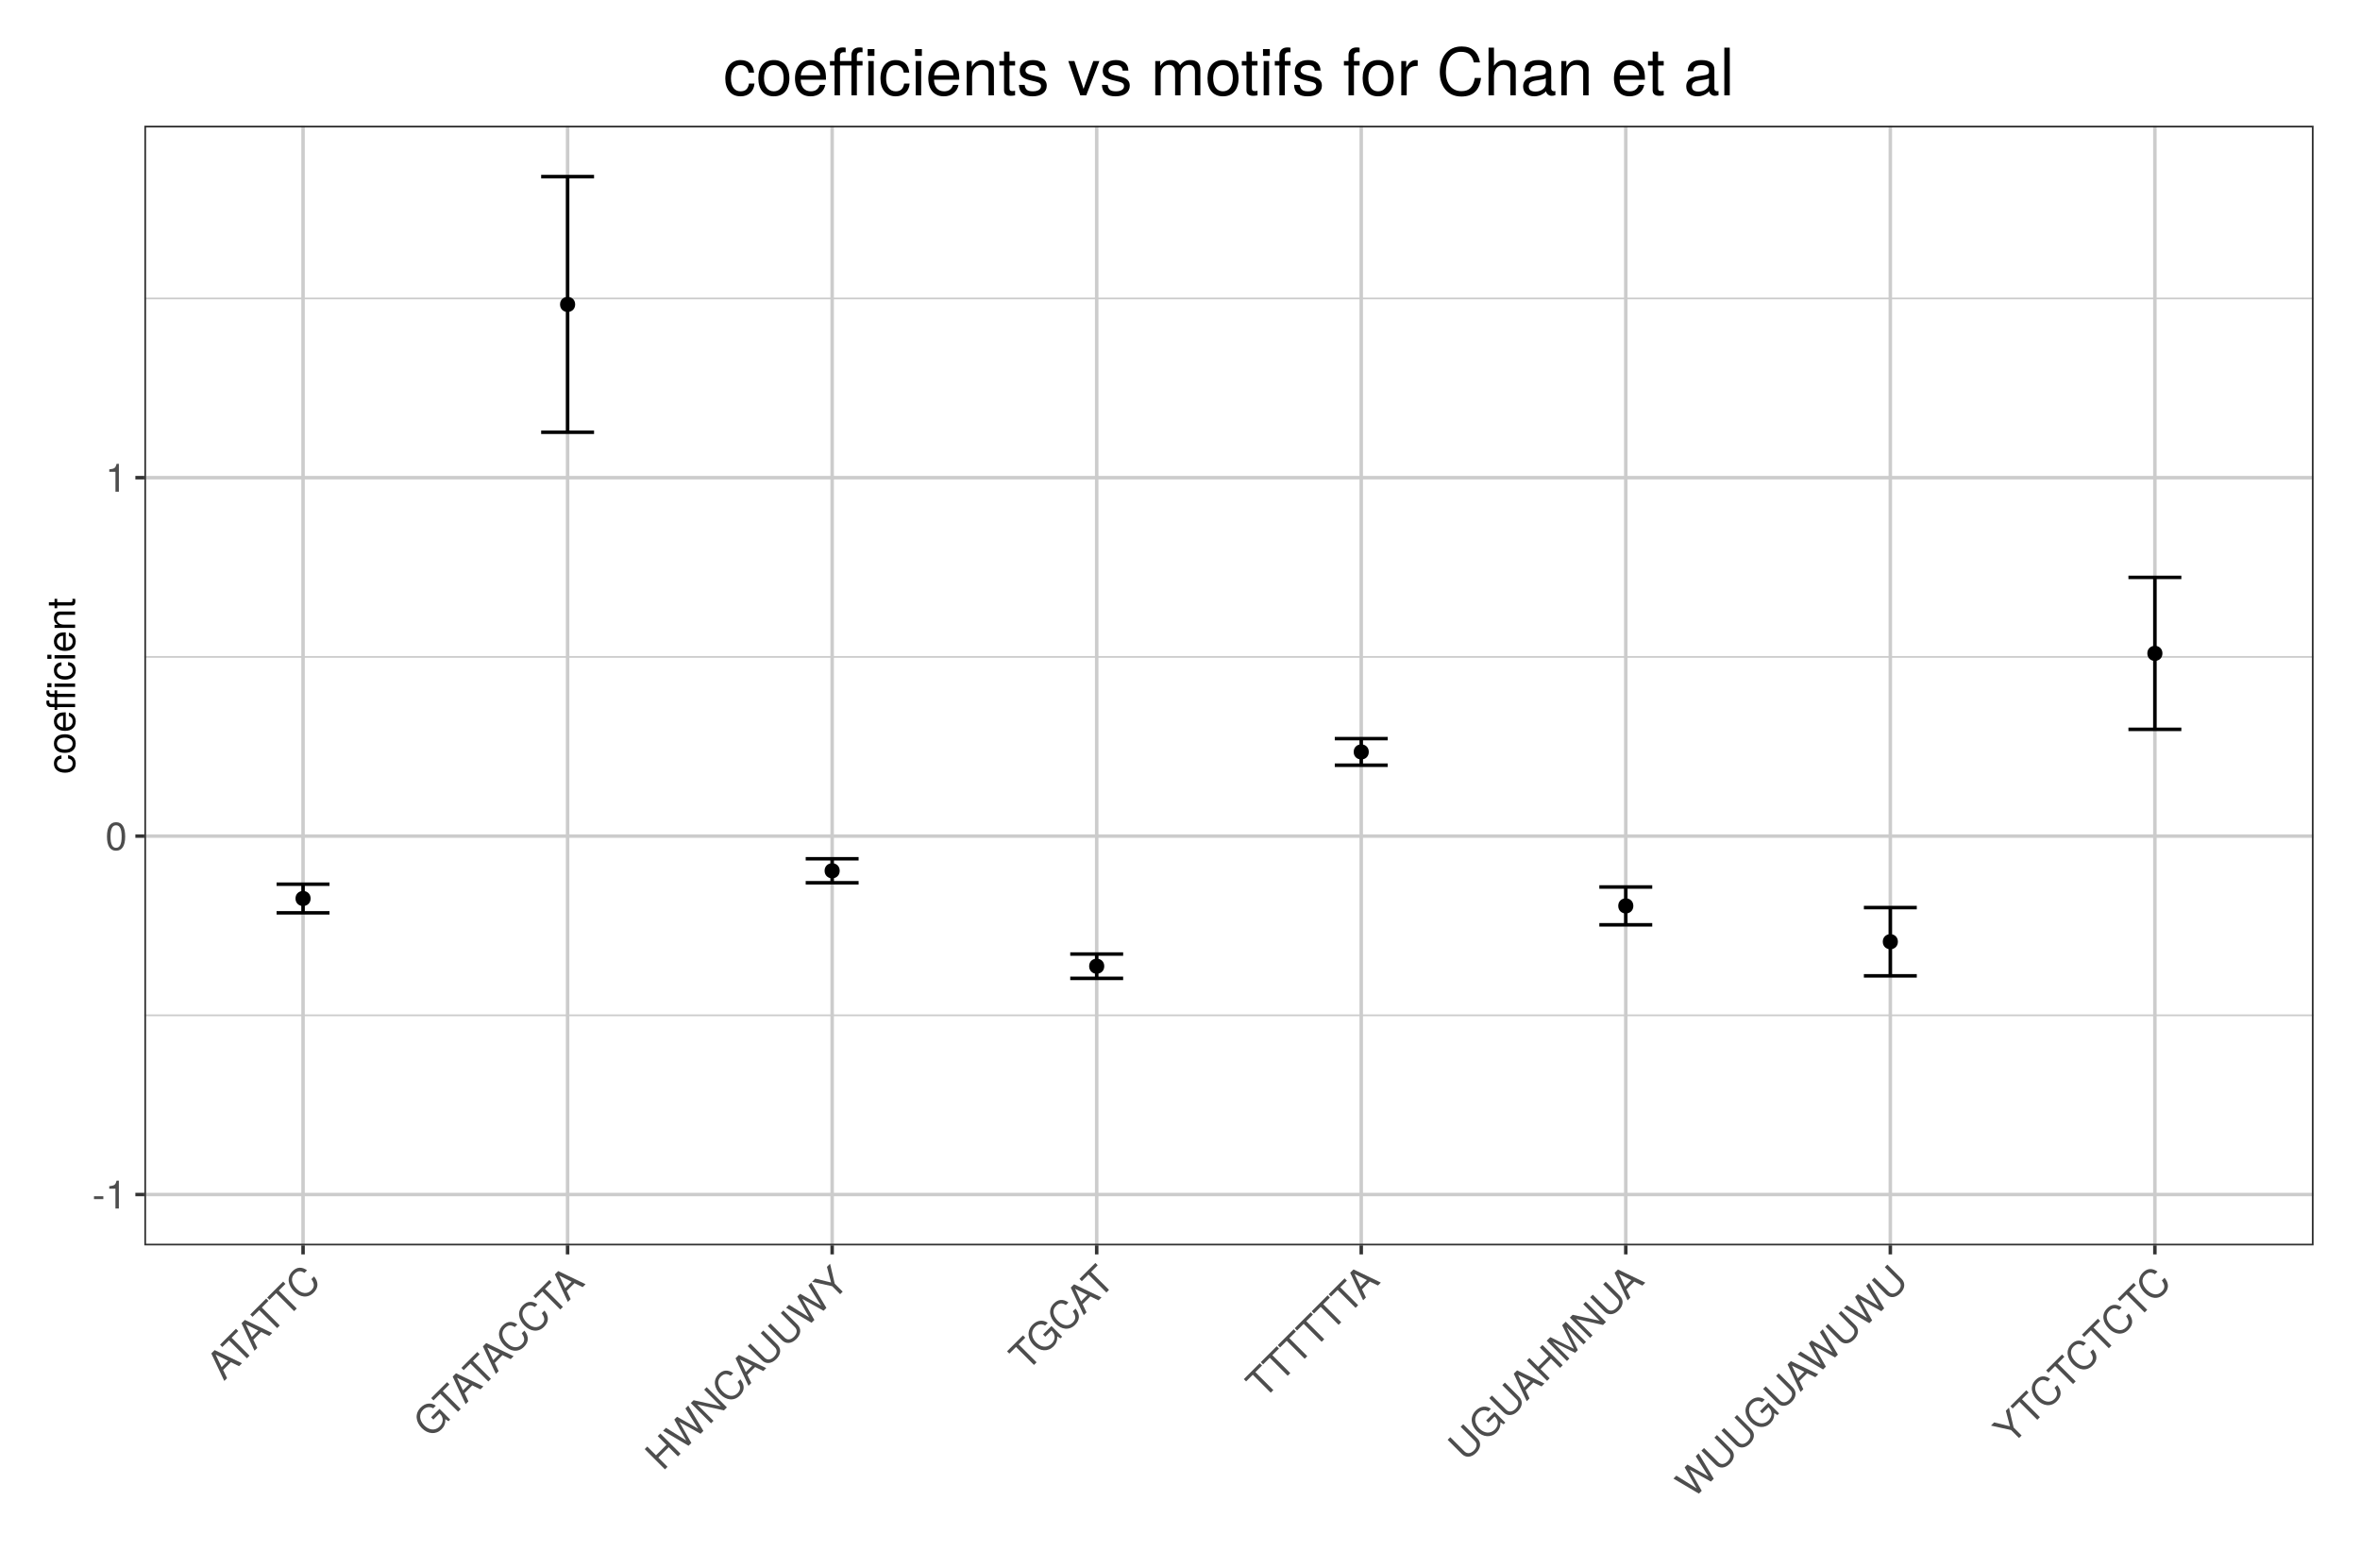 <?xml version="1.0" encoding="UTF-8"?>
<svg xmlns="http://www.w3.org/2000/svg" xmlns:xlink="http://www.w3.org/1999/xlink" width="721pt" height="479pt" viewBox="0 0 721 479" version="1.1">
<defs>
<g>
<symbol overflow="visible" id="glyph0-0">
<path style="stroke:none;" d=""/>
</symbol>
<symbol overflow="visible" id="glyph0-1">
<path style="stroke:none;" d="M 3.406 -2.875 L 3.406 -3.75 L 0.547 -3.75 L 0.547 -2.875 Z M 3.406 -2.875 "/>
</symbol>
<symbol overflow="visible" id="glyph0-2">
<path style="stroke:none;" d="M 4.156 0 L 4.156 -8.516 L 3.469 -8.516 C 3.094 -7.203 2.859 -7.016 1.219 -6.812 L 1.219 -6.062 L 3.109 -6.062 L 3.109 0 Z M 4.156 0 "/>
</symbol>
<symbol overflow="visible" id="glyph0-3">
<path style="stroke:none;" d="M 6.078 -4.094 C 6.078 -7.047 5.141 -8.516 3.297 -8.516 C 1.469 -8.516 0.516 -7.016 0.516 -4.156 C 0.516 -1.297 1.469 0.188 3.297 0.188 C 5.094 0.188 6.078 -1.297 6.078 -4.094 Z M 5 -4.188 C 5 -1.781 4.453 -0.703 3.281 -0.703 C 2.156 -0.703 1.594 -1.828 1.594 -4.156 C 1.594 -6.484 2.156 -7.578 3.297 -7.578 C 4.438 -7.578 5 -6.469 5 -4.188 Z M 5 -4.188 "/>
</symbol>
<symbol overflow="visible" id="glyph1-0">
<path style="stroke:none;" d=""/>
</symbol>
<symbol overflow="visible" id="glyph1-1">
<path style="stroke:none;" d="M 5.547 -5.547 L -2.812 -9.562 L -3.828 -8.547 L 0.141 -0.141 L 0.984 -0.984 L -0.219 -3.5 L 2.156 -5.875 L 4.656 -4.656 Z M 1.281 -6.312 L -0.688 -4.344 L -2.5 -8.188 Z M 1.281 -6.312 "/>
</symbol>
<symbol overflow="visible" id="glyph1-2">
<path style="stroke:none;" d="M -0.453 -10.516 L -1.156 -11.219 L -6.016 -6.359 L -5.312 -5.656 L -3.281 -7.688 L 2.203 -2.203 L 3 -3 L -2.484 -8.484 Z M -0.453 -10.516 "/>
</symbol>
<symbol overflow="visible" id="glyph1-3">
<path style="stroke:none;" d="M 3.5 -8 L 2.672 -7.172 C 3.656 -5.812 3.703 -4.797 2.656 -3.75 C 1.438 -2.531 -0.297 -2.672 -1.844 -4.219 C -3.438 -5.812 -3.703 -7.578 -2.5 -8.781 C -1.531 -9.75 -0.594 -9.844 0.547 -9.078 L 1.344 -9.875 C -0.25 -11 -1.766 -10.922 -3.109 -9.578 C -4.984 -7.703 -4.422 -5.234 -2.609 -3.422 C -0.812 -1.625 1.531 -1.219 3.359 -3.047 C 4.859 -4.547 4.922 -6.203 3.5 -8 Z M 3.5 -8 "/>
</symbol>
<symbol overflow="visible" id="glyph1-4">
<path style="stroke:none;" d="M 6.016 -6.016 L 2.75 -9.281 L 0.172 -6.703 L 0.859 -6.016 L 2.75 -7.906 L 2.938 -7.719 C 4.031 -6.625 3.953 -5.047 2.828 -3.922 C 1.438 -2.531 -0.406 -2.719 -1.922 -4.234 C -3.422 -5.734 -3.609 -7.672 -2.297 -8.984 C -1.359 -9.922 -0.156 -10.062 0.812 -9.438 L 1.625 -10.25 C 0.156 -11.281 -1.578 -11.109 -3 -9.688 C -4.891 -7.797 -4.516 -5.266 -2.656 -3.406 C -0.75 -1.5 1.688 -1.375 3.359 -3.047 C 4.203 -3.891 4.578 -4.859 4.516 -6.141 L 5.516 -5.516 Z M 6.016 -6.016 "/>
</symbol>
<symbol overflow="visible" id="glyph1-5">
<path style="stroke:none;" d="M 5.469 -5.469 L -0.719 -11.656 L -1.516 -10.859 L 1.156 -8.188 L -2.031 -5 L -4.703 -7.672 L -5.484 -6.891 L 0.703 -0.703 L 1.484 -1.484 L -1.328 -4.297 L 1.859 -7.484 L 4.672 -4.672 Z M 5.469 -5.469 "/>
</symbol>
<symbol overflow="visible" id="glyph1-6">
<path style="stroke:none;" d="M 1.688 -14.062 L 0.812 -13.188 L 4.703 -7.016 L -1.734 -10.641 L -2.578 -9.797 L 1.078 -3.391 L -5.109 -7.266 L -6 -6.375 L 1.781 -1.781 L 2.641 -2.641 L -1.062 -9.094 L 5.453 -5.453 L 6.312 -6.312 Z M 1.688 -14.062 "/>
</symbol>
<symbol overflow="visible" id="glyph1-7">
<path style="stroke:none;" d="M 5.484 -5.484 L -0.703 -11.672 L -1.453 -10.922 L 3.609 -5.859 L -4.688 -7.688 L -5.547 -6.828 L 0.641 -0.641 L 1.391 -1.391 L -3.625 -6.406 L 4.578 -4.578 Z M 5.484 -5.484 "/>
</symbol>
<symbol overflow="visible" id="glyph1-8">
<path style="stroke:none;" d="M 3.594 -7.344 L -0.719 -11.656 L -1.5 -10.875 L 2.812 -6.562 C 3.641 -5.734 3.531 -4.625 2.547 -3.641 C 1.625 -2.719 0.531 -2.5 -0.359 -3.391 L -4.672 -7.703 L -5.469 -6.906 L -1.156 -2.594 C 0.094 -1.344 1.781 -1.469 3.25 -2.938 C 4.703 -4.391 4.828 -6.109 3.594 -7.344 Z M 3.594 -7.344 "/>
</symbol>
<symbol overflow="visible" id="glyph1-9">
<path style="stroke:none;" d="M -0.578 -11.797 L -1.531 -10.844 L -0.266 -6.078 L -5.109 -7.266 L -6.078 -6.297 L 0.062 -4.938 L 2.5 -2.5 L 3.281 -3.281 L 0.844 -5.719 Z M -0.578 -11.797 "/>
</symbol>
<symbol overflow="visible" id="glyph1-10">
<path style="stroke:none;" d="M 6.453 -6.453 L 0.266 -12.641 L -0.828 -11.547 L 2.766 -4.359 L -4.453 -7.922 L -5.547 -6.828 L 0.641 -0.641 L 1.375 -1.375 L -3.812 -6.562 L 3.141 -3.141 L 3.969 -3.969 L 0.531 -10.906 L 5.719 -5.719 Z M 6.453 -6.453 "/>
</symbol>
<symbol overflow="visible" id="glyph2-0">
<path style="stroke:none;" d=""/>
</symbol>
<symbol overflow="visible" id="glyph2-1">
<path style="stroke:none;" d="M -2.156 -5.719 L -2.156 -4.719 C -1.156 -4.547 -0.75 -4.031 -0.75 -3.188 C -0.75 -2.078 -1.594 -1.422 -3.078 -1.422 C -4.656 -1.422 -5.547 -2.062 -5.547 -3.156 C -5.547 -4 -5.047 -4.531 -4.172 -4.641 L -4.172 -5.656 C -5.719 -5.531 -6.469 -4.578 -6.469 -3.172 C -6.469 -1.469 -5.172 -0.375 -3.078 -0.375 C -1.062 -0.375 0.188 -1.453 0.188 -3.156 C 0.188 -4.656 -0.719 -5.609 -2.156 -5.719 Z M -2.156 -5.719 "/>
</symbol>
<symbol overflow="visible" id="glyph2-2">
<path style="stroke:none;" d="M -3.094 -6.125 C -5.266 -6.125 -6.469 -5.078 -6.469 -3.266 C -6.469 -1.5 -5.25 -0.438 -3.141 -0.438 C -1.031 -0.438 0.188 -1.484 0.188 -3.281 C 0.188 -5.047 -1.031 -6.125 -3.094 -6.125 Z M -3.109 -5.078 C -1.625 -5.078 -0.75 -4.375 -0.75 -3.281 C -0.75 -2.156 -1.625 -1.469 -3.141 -1.469 C -4.656 -1.469 -5.547 -2.156 -5.547 -3.281 C -5.547 -4.406 -4.672 -5.078 -3.109 -5.078 Z M -3.109 -5.078 "/>
</symbol>
<symbol overflow="visible" id="glyph2-3">
<path style="stroke:none;" d="M -2.859 -6.156 C -3.766 -6.156 -4.344 -6.078 -4.812 -5.906 C -5.844 -5.5 -6.469 -4.531 -6.469 -3.359 C -6.469 -1.609 -5.172 -0.484 -3.109 -0.484 C -1.047 -0.484 0.188 -1.578 0.188 -3.344 C 0.188 -4.781 -0.641 -5.766 -1.906 -6.031 L -1.906 -5.016 C -1.078 -4.734 -0.75 -4.172 -0.75 -3.375 C -0.75 -2.328 -1.422 -1.547 -2.859 -1.531 Z M -3.75 -5.094 C -3.75 -5.094 -3.703 -5.094 -3.672 -5.078 L -3.672 -1.547 C -4.781 -1.625 -5.547 -2.344 -5.547 -3.344 C -5.547 -4.328 -4.734 -5.094 -3.75 -5.094 Z M -3.75 -5.094 "/>
</symbol>
<symbol overflow="visible" id="glyph2-4">
<path style="stroke:none;" d="M -5.469 -6.188 L -6.281 -6.188 L -6.281 -5.141 L -7.266 -5.141 C -7.688 -5.141 -7.906 -5.391 -7.906 -5.844 C -7.906 -5.922 -7.906 -5.969 -7.891 -6.188 L -8.719 -6.188 C -8.766 -5.969 -8.781 -5.828 -8.781 -5.625 C -8.781 -4.703 -8.25 -4.156 -7.359 -4.156 L -6.281 -4.156 L -6.281 -2.047 L -7.266 -2.047 C -7.688 -2.047 -7.906 -2.297 -7.906 -2.75 C -7.906 -2.828 -7.906 -2.875 -7.891 -3.094 L -8.719 -3.094 C -8.766 -2.875 -8.781 -2.734 -8.781 -2.531 C -8.781 -1.609 -8.25 -1.062 -7.359 -1.062 L -6.281 -1.062 L -6.281 -0.219 L -5.469 -0.219 L -5.469 -1.062 L 0 -1.062 L 0 -2.047 L -5.469 -2.047 L -5.469 -4.156 L 0 -4.156 L 0 -5.141 L -5.469 -5.141 Z M 0 -8.25 L -6.281 -8.25 L -6.281 -7.25 L 0 -7.25 Z M -7.234 -8.375 L -8.484 -8.375 L -8.484 -7.125 L -7.234 -7.125 Z M -7.234 -8.375 "/>
</symbol>
<symbol overflow="visible" id="glyph2-5">
<path style="stroke:none;" d="M 0 -1.844 L -6.281 -1.844 L -6.281 -0.844 L 0 -0.844 Z M -7.234 -1.969 L -8.484 -1.969 L -8.484 -0.719 L -7.234 -0.719 Z M -7.234 -1.969 "/>
</symbol>
<symbol overflow="visible" id="glyph2-6">
<path style="stroke:none;" d="M 0 -5.844 L -4.75 -5.844 C -5.797 -5.844 -6.469 -5.062 -6.469 -3.859 C -6.469 -2.922 -6.109 -2.312 -5.234 -1.766 L -6.281 -1.766 L -6.281 -0.844 L 0 -0.844 L 0 -1.844 L -3.469 -1.844 C -4.75 -1.844 -5.594 -2.531 -5.594 -3.547 C -5.594 -4.344 -5.109 -4.844 -4.359 -4.844 L 0 -4.844 Z M 0 -5.844 "/>
</symbol>
<symbol overflow="visible" id="glyph2-7">
<path style="stroke:none;" d="M 0 -3.047 L -0.844 -3.047 C -0.797 -2.922 -0.797 -2.766 -0.797 -2.562 C -0.797 -2.141 -0.906 -2.016 -1.359 -2.016 L -5.469 -2.016 L -5.469 -3.047 L -6.281 -3.047 L -6.281 -2.016 L -8.016 -2.016 L -8.016 -1.016 L -6.281 -1.016 L -6.281 -0.172 L -5.469 -0.172 L -5.469 -1.016 L -0.906 -1.016 C -0.281 -1.016 0.078 -1.453 0.078 -2.234 C 0.078 -2.469 0.062 -2.719 0 -3.047 Z M 0 -3.047 "/>
</symbol>
<symbol overflow="visible" id="glyph3-0">
<path style="stroke:none;" d=""/>
</symbol>
<symbol overflow="visible" id="glyph3-1">
<path style="stroke:none;" d="M 9.547 -3.594 L 7.859 -3.594 C 7.578 -1.922 6.719 -1.234 5.297 -1.234 C 3.453 -1.234 2.359 -2.656 2.359 -5.141 C 2.359 -7.766 3.438 -9.234 5.266 -9.234 C 6.656 -9.234 7.547 -8.422 7.734 -6.953 L 9.422 -6.953 C 9.219 -9.516 7.625 -10.781 5.281 -10.781 C 2.453 -10.781 0.625 -8.625 0.625 -5.141 C 0.625 -1.766 2.422 0.297 5.266 0.297 C 7.766 0.297 9.344 -1.203 9.547 -3.594 Z M 9.547 -3.594 "/>
</symbol>
<symbol overflow="visible" id="glyph3-2">
<path style="stroke:none;" d="M 10.203 -5.156 C 10.203 -8.781 8.453 -10.781 5.438 -10.781 C 2.5 -10.781 0.719 -8.766 0.719 -5.234 C 0.719 -1.719 2.484 0.297 5.453 0.297 C 8.406 0.297 10.203 -1.719 10.203 -5.156 Z M 8.453 -5.188 C 8.453 -2.719 7.297 -1.234 5.453 -1.234 C 3.594 -1.234 2.453 -2.703 2.453 -5.234 C 2.453 -7.766 3.594 -9.234 5.453 -9.234 C 7.344 -9.234 8.453 -7.781 8.453 -5.188 Z M 8.453 -5.188 "/>
</symbol>
<symbol overflow="visible" id="glyph3-3">
<path style="stroke:none;" d="M 10.266 -4.766 C 10.266 -6.281 10.141 -7.234 9.844 -8.016 C 9.156 -9.734 7.562 -10.781 5.594 -10.781 C 2.688 -10.781 0.797 -8.625 0.797 -5.188 C 0.797 -1.734 2.625 0.297 5.562 0.297 C 7.953 0.297 9.625 -1.062 10.047 -3.188 L 8.359 -3.188 C 7.906 -1.797 6.953 -1.234 5.625 -1.234 C 3.875 -1.234 2.578 -2.359 2.547 -4.766 Z M 8.484 -6.234 C 8.484 -6.234 8.484 -6.156 8.453 -6.125 L 2.578 -6.125 C 2.719 -7.984 3.906 -9.234 5.578 -9.234 C 7.219 -9.234 8.484 -7.875 8.484 -6.234 Z M 8.484 -6.234 "/>
</symbol>
<symbol overflow="visible" id="glyph3-4">
<path style="stroke:none;" d="M 10.312 -9.125 L 10.312 -10.484 L 8.578 -10.484 L 8.578 -12.125 C 8.578 -12.812 8.984 -13.188 9.734 -13.188 C 9.875 -13.188 9.938 -13.188 10.312 -13.156 L 10.312 -14.547 C 9.938 -14.625 9.719 -14.641 9.375 -14.641 C 7.844 -14.641 6.922 -13.766 6.922 -12.266 L 6.922 -10.484 L 3.422 -10.484 L 3.422 -12.125 C 3.422 -12.812 3.812 -13.188 4.578 -13.188 C 4.719 -13.188 4.781 -13.188 5.156 -13.156 L 5.156 -14.547 C 4.781 -14.625 4.562 -14.641 4.219 -14.641 C 2.688 -14.641 1.766 -13.766 1.766 -12.266 L 1.766 -10.484 L 0.359 -10.484 L 0.359 -9.125 L 1.766 -9.125 L 1.766 0 L 3.422 0 L 3.422 -9.125 L 6.922 -9.125 L 6.922 0 L 8.578 0 L 8.578 -9.125 Z M 13.734 0 L 13.734 -10.484 L 12.078 -10.484 L 12.078 0 Z M 13.953 -12.062 L 13.953 -14.141 L 11.875 -14.141 L 11.875 -12.062 Z M 13.953 -12.062 "/>
</symbol>
<symbol overflow="visible" id="glyph3-5">
<path style="stroke:none;" d="M 3.062 0 L 3.062 -10.484 L 1.406 -10.484 L 1.406 0 Z M 3.281 -12.062 L 3.281 -14.141 L 1.203 -14.141 L 1.203 -12.062 Z M 3.281 -12.062 "/>
</symbol>
<symbol overflow="visible" id="glyph3-6">
<path style="stroke:none;" d="M 9.734 0 L 9.734 -7.922 C 9.734 -9.656 8.438 -10.781 6.422 -10.781 C 4.859 -10.781 3.859 -10.188 2.938 -8.719 L 2.938 -10.484 L 1.406 -10.484 L 1.406 0 L 3.062 0 L 3.062 -5.781 C 3.062 -7.922 4.219 -9.312 5.922 -9.312 C 7.234 -9.312 8.078 -8.516 8.078 -7.266 L 8.078 0 Z M 9.734 0 "/>
</symbol>
<symbol overflow="visible" id="glyph3-7">
<path style="stroke:none;" d="M 5.078 0 L 5.078 -1.406 C 4.859 -1.344 4.594 -1.312 4.281 -1.312 C 3.562 -1.312 3.359 -1.516 3.359 -2.266 L 3.359 -9.125 L 5.078 -9.125 L 5.078 -10.484 L 3.359 -10.484 L 3.359 -13.359 L 1.703 -13.359 L 1.703 -10.484 L 0.281 -10.484 L 0.281 -9.125 L 1.703 -9.125 L 1.703 -1.516 C 1.703 -0.453 2.422 0.141 3.719 0.141 C 4.125 0.141 4.516 0.094 5.078 0 Z M 5.078 0 "/>
</symbol>
<symbol overflow="visible" id="glyph3-8">
<path style="stroke:none;" d="M 9.188 -2.938 C 9.188 -4.5 8.297 -5.281 6.219 -5.781 L 4.625 -6.156 C 3.266 -6.484 2.688 -6.922 2.688 -7.656 C 2.688 -8.625 3.547 -9.234 4.906 -9.234 C 6.234 -9.234 6.953 -8.656 7 -7.562 L 8.766 -7.562 C 8.734 -9.625 7.375 -10.781 4.953 -10.781 C 2.516 -10.781 0.938 -9.516 0.938 -7.578 C 0.938 -5.938 1.781 -5.156 4.266 -4.562 L 5.812 -4.188 C 6.984 -3.906 7.438 -3.562 7.438 -2.797 C 7.438 -1.812 6.453 -1.234 5 -1.234 C 3.5 -1.234 2.656 -1.594 2.438 -3.203 L 0.688 -3.203 C 0.766 -0.781 2.125 0.297 4.859 0.297 C 7.5 0.297 9.188 -0.922 9.188 -2.938 Z M 9.188 -2.938 "/>
</symbol>
<symbol overflow="visible" id="glyph3-9">
<path style="stroke:none;" d=""/>
</symbol>
<symbol overflow="visible" id="glyph3-10">
<path style="stroke:none;" d="M 9.719 -10.484 L 7.844 -10.484 L 4.875 -1.984 L 2.078 -10.484 L 0.203 -10.484 L 3.875 0 L 5.703 0 Z M 9.719 -10.484 "/>
</symbol>
<symbol overflow="visible" id="glyph3-11">
<path style="stroke:none;" d="M 15.203 0 L 15.203 -7.859 C 15.203 -9.734 14.156 -10.781 12.203 -10.781 C 10.797 -10.781 9.953 -10.359 8.984 -9.188 C 8.359 -10.297 7.516 -10.781 6.156 -10.781 C 4.766 -10.781 3.844 -10.266 2.938 -9 L 2.938 -10.484 L 1.422 -10.484 L 1.422 0 L 3.078 0 L 3.078 -6.578 C 3.078 -8.094 4.188 -9.312 5.547 -9.312 C 6.781 -9.312 7.484 -8.562 7.484 -7.219 L 7.484 0 L 9.141 0 L 9.141 -6.578 C 9.141 -8.094 10.266 -9.312 11.625 -9.312 C 12.844 -9.312 13.547 -8.547 13.547 -7.219 L 13.547 0 Z M 15.203 0 "/>
</symbol>
<symbol overflow="visible" id="glyph3-12">
<path style="stroke:none;" d="M 5.156 -9.125 L 5.156 -10.484 L 3.422 -10.484 L 3.422 -12.125 C 3.422 -12.812 3.812 -13.188 4.578 -13.188 C 4.719 -13.188 4.781 -13.188 5.156 -13.156 L 5.156 -14.547 C 4.781 -14.625 4.562 -14.641 4.219 -14.641 C 2.688 -14.641 1.766 -13.766 1.766 -12.266 L 1.766 -10.484 L 0.359 -10.484 L 0.359 -9.125 L 1.766 -9.125 L 1.766 0 L 3.422 0 L 3.422 -9.125 Z M 5.156 -9.125 "/>
</symbol>
<symbol overflow="visible" id="glyph3-13">
<path style="stroke:none;" d="M 6.422 -9.016 L 6.422 -10.719 C 6.141 -10.766 6 -10.781 5.781 -10.781 C 4.703 -10.781 3.875 -10.141 2.922 -8.578 L 2.922 -10.484 L 1.406 -10.484 L 1.406 0 L 3.062 0 L 3.062 -5.438 C 3.062 -7.797 3.844 -8.984 6.422 -9.016 Z M 6.422 -9.016 "/>
</symbol>
<symbol overflow="visible" id="glyph3-14">
<path style="stroke:none;" d="M 13.547 -5.312 L 11.625 -5.312 C 11.188 -2.562 10.016 -1.281 7.562 -1.281 C 4.656 -1.281 2.812 -3.5 2.812 -7.141 C 2.812 -10.875 4.578 -13.297 7.406 -13.297 C 9.688 -13.297 10.875 -12.281 11.344 -10.062 L 13.234 -10.062 C 12.656 -13.266 10.812 -14.938 7.625 -14.938 C 3.203 -14.938 0.953 -11.375 0.953 -7.125 C 0.953 -2.859 3.266 0.359 7.547 0.359 C 11.094 0.359 13.094 -1.516 13.547 -5.312 Z M 13.547 -5.312 "/>
</symbol>
<symbol overflow="visible" id="glyph3-15">
<path style="stroke:none;" d="M 9.719 0 L 9.719 -7.922 C 9.719 -9.688 8.453 -10.781 6.422 -10.781 C 4.938 -10.781 4.047 -10.312 3.062 -9.047 L 3.062 -14.578 L 1.406 -14.578 L 1.406 0 L 3.062 0 L 3.062 -5.781 C 3.062 -7.922 4.188 -9.312 5.906 -9.312 C 7.078 -9.312 8.062 -8.641 8.062 -7.266 L 8.062 0 Z M 9.719 0 "/>
</symbol>
<symbol overflow="visible" id="glyph3-16">
<path style="stroke:none;" d="M 10.703 -0.047 L 10.703 -1.297 C 10.516 -1.266 10.438 -1.266 10.344 -1.266 C 9.766 -1.266 9.438 -1.562 9.438 -2.078 L 9.438 -7.922 C 9.438 -9.781 8.078 -10.781 5.5 -10.781 C 2.953 -10.781 1.406 -9.797 1.297 -7.375 L 2.984 -7.375 C 3.125 -8.656 3.875 -9.234 5.438 -9.234 C 6.938 -9.234 7.781 -8.688 7.781 -7.688 L 7.781 -7.234 C 7.781 -6.547 7.359 -6.234 6.047 -6.078 C 3.688 -5.781 3.312 -5.703 2.688 -5.438 C 1.453 -4.938 0.844 -4 0.844 -2.719 C 0.844 -0.812 2.156 0.297 4.281 0.297 C 5.625 0.297 6.922 -0.266 7.844 -1.234 C 8.016 -0.438 8.734 0.141 9.562 0.141 C 9.906 0.141 10.156 0.094 10.703 -0.047 Z M 7.781 -3.625 C 7.781 -2.125 6.266 -1.156 4.641 -1.156 C 3.344 -1.156 2.578 -1.625 2.578 -2.766 C 2.578 -3.859 3.312 -4.344 5.094 -4.594 C 6.859 -4.844 7.219 -4.922 7.781 -5.188 Z M 7.781 -3.625 "/>
</symbol>
<symbol overflow="visible" id="glyph3-17">
<path style="stroke:none;" d="M 3.016 0 L 3.016 -14.578 L 1.359 -14.578 L 1.359 0 Z M 3.016 0 "/>
</symbol>
</g>
<clipPath id="clip1">
  <path d="M 44.094 38.402 L 706.824 38.402 L 706.824 380.48 L 44.094 380.48 Z M 44.094 38.402 "/>
</clipPath>
<clipPath id="clip2">
  <path d="M 44.094 309 L 706.824 309 L 706.824 311 L 44.094 311 Z M 44.094 309 "/>
</clipPath>
<clipPath id="clip3">
  <path d="M 44.094 200 L 706.824 200 L 706.824 201 L 44.094 201 Z M 44.094 200 "/>
</clipPath>
<clipPath id="clip4">
  <path d="M 44.094 90 L 706.824 90 L 706.824 92 L 44.094 92 Z M 44.094 90 "/>
</clipPath>
<clipPath id="clip5">
  <path d="M 44.094 364 L 706.824 364 L 706.824 366 L 44.094 366 Z M 44.094 364 "/>
</clipPath>
<clipPath id="clip6">
  <path d="M 44.094 254 L 706.824 254 L 706.824 256 L 44.094 256 Z M 44.094 254 "/>
</clipPath>
<clipPath id="clip7">
  <path d="M 44.094 145 L 706.824 145 L 706.824 147 L 44.094 147 Z M 44.094 145 "/>
</clipPath>
<clipPath id="clip8">
  <path d="M 92 38.402 L 94 38.402 L 94 380.48 L 92 380.48 Z M 92 38.402 "/>
</clipPath>
<clipPath id="clip9">
  <path d="M 172 38.402 L 174 38.402 L 174 380.48 L 172 380.48 Z M 172 38.402 "/>
</clipPath>
<clipPath id="clip10">
  <path d="M 253 38.402 L 255 38.402 L 255 380.48 L 253 380.48 Z M 253 38.402 "/>
</clipPath>
<clipPath id="clip11">
  <path d="M 334 38.402 L 336 38.402 L 336 380.48 L 334 380.48 Z M 334 38.402 "/>
</clipPath>
<clipPath id="clip12">
  <path d="M 415 38.402 L 417 38.402 L 417 380.48 L 415 380.48 Z M 415 38.402 "/>
</clipPath>
<clipPath id="clip13">
  <path d="M 496 38.402 L 498 38.402 L 498 380.48 L 496 380.48 Z M 496 38.402 "/>
</clipPath>
<clipPath id="clip14">
  <path d="M 576 38.402 L 579 38.402 L 579 380.48 L 576 380.48 Z M 576 38.402 "/>
</clipPath>
<clipPath id="clip15">
  <path d="M 657 38.402 L 659 38.402 L 659 380.48 L 657 380.48 Z M 657 38.402 "/>
</clipPath>
<clipPath id="clip16">
  <path d="M 44.094 38.402 L 706.824 38.402 L 706.824 380.48 L 44.094 380.48 Z M 44.094 38.402 "/>
</clipPath>
</defs>
<g id="surface17013">
<rect x="0" y="0" width="721" height="479" style="fill:rgb(100%,100%,100%);fill-opacity:1;stroke:none;"/>
<rect x="0" y="0" width="721" height="479" style="fill:rgb(100%,100%,100%);fill-opacity:1;stroke:none;"/>
<path style="fill:none;stroke-width:1.067;stroke-linecap:round;stroke-linejoin:round;stroke:rgb(100%,100%,100%);stroke-opacity:1;stroke-miterlimit:10;" d="M 0 479 L 721 479 L 721 0 L 0 0 Z M 0 479 "/>
<g clip-path="url(#clip1)" clip-rule="nonzero">
<path style=" stroke:none;fill-rule:nonzero;fill:rgb(100%,100%,100%);fill-opacity:1;" d="M 44.094 380.484 L 706.824 380.484 L 706.824 38.406 L 44.094 38.406 Z M 44.094 380.484 "/>
</g>
<g clip-path="url(#clip2)" clip-rule="nonzero">
<path style="fill:none;stroke-width:0.533;stroke-linecap:butt;stroke-linejoin:round;stroke:rgb(80%,80%,80%);stroke-opacity:1;stroke-miterlimit:10;" d="M 44.094 310.184 L 706.828 310.184 "/>
</g>
<g clip-path="url(#clip3)" clip-rule="nonzero">
<path style="fill:none;stroke-width:0.533;stroke-linecap:butt;stroke-linejoin:round;stroke:rgb(80%,80%,80%);stroke-opacity:1;stroke-miterlimit:10;" d="M 44.094 200.684 L 706.828 200.684 "/>
</g>
<g clip-path="url(#clip4)" clip-rule="nonzero">
<path style="fill:none;stroke-width:0.533;stroke-linecap:butt;stroke-linejoin:round;stroke:rgb(80%,80%,80%);stroke-opacity:1;stroke-miterlimit:10;" d="M 44.094 91.184 L 706.828 91.184 "/>
</g>
<g clip-path="url(#clip5)" clip-rule="nonzero">
<path style="fill:none;stroke-width:1.067;stroke-linecap:butt;stroke-linejoin:round;stroke:rgb(80%,80%,80%);stroke-opacity:1;stroke-miterlimit:10;" d="M 44.094 364.934 L 706.828 364.934 "/>
</g>
<g clip-path="url(#clip6)" clip-rule="nonzero">
<path style="fill:none;stroke-width:1.067;stroke-linecap:butt;stroke-linejoin:round;stroke:rgb(80%,80%,80%);stroke-opacity:1;stroke-miterlimit:10;" d="M 44.094 255.434 L 706.828 255.434 "/>
</g>
<g clip-path="url(#clip7)" clip-rule="nonzero">
<path style="fill:none;stroke-width:1.067;stroke-linecap:butt;stroke-linejoin:round;stroke:rgb(80%,80%,80%);stroke-opacity:1;stroke-miterlimit:10;" d="M 44.094 145.934 L 706.828 145.934 "/>
</g>
<g clip-path="url(#clip8)" clip-rule="nonzero">
<path style="fill:none;stroke-width:1.067;stroke-linecap:butt;stroke-linejoin:round;stroke:rgb(80%,80%,80%);stroke-opacity:1;stroke-miterlimit:10;" d="M 92.586 380.484 L 92.586 38.402 "/>
</g>
<g clip-path="url(#clip9)" clip-rule="nonzero">
<path style="fill:none;stroke-width:1.067;stroke-linecap:butt;stroke-linejoin:round;stroke:rgb(80%,80%,80%);stroke-opacity:1;stroke-miterlimit:10;" d="M 173.406 380.484 L 173.406 38.402 "/>
</g>
<g clip-path="url(#clip10)" clip-rule="nonzero">
<path style="fill:none;stroke-width:1.067;stroke-linecap:butt;stroke-linejoin:round;stroke:rgb(80%,80%,80%);stroke-opacity:1;stroke-miterlimit:10;" d="M 254.23 380.484 L 254.23 38.402 "/>
</g>
<g clip-path="url(#clip11)" clip-rule="nonzero">
<path style="fill:none;stroke-width:1.067;stroke-linecap:butt;stroke-linejoin:round;stroke:rgb(80%,80%,80%);stroke-opacity:1;stroke-miterlimit:10;" d="M 335.051 380.484 L 335.051 38.402 "/>
</g>
<g clip-path="url(#clip12)" clip-rule="nonzero">
<path style="fill:none;stroke-width:1.067;stroke-linecap:butt;stroke-linejoin:round;stroke:rgb(80%,80%,80%);stroke-opacity:1;stroke-miterlimit:10;" d="M 415.871 380.484 L 415.871 38.402 "/>
</g>
<g clip-path="url(#clip13)" clip-rule="nonzero">
<path style="fill:none;stroke-width:1.067;stroke-linecap:butt;stroke-linejoin:round;stroke:rgb(80%,80%,80%);stroke-opacity:1;stroke-miterlimit:10;" d="M 496.691 380.484 L 496.691 38.402 "/>
</g>
<g clip-path="url(#clip14)" clip-rule="nonzero">
<path style="fill:none;stroke-width:1.067;stroke-linecap:butt;stroke-linejoin:round;stroke:rgb(80%,80%,80%);stroke-opacity:1;stroke-miterlimit:10;" d="M 577.512 380.484 L 577.512 38.402 "/>
</g>
<g clip-path="url(#clip15)" clip-rule="nonzero">
<path style="fill:none;stroke-width:1.067;stroke-linecap:butt;stroke-linejoin:round;stroke:rgb(80%,80%,80%);stroke-opacity:1;stroke-miterlimit:10;" d="M 658.336 380.484 L 658.336 38.402 "/>
</g>
<path style="fill-rule:nonzero;fill:rgb(0%,0%,0%);fill-opacity:1;stroke-width:0.709;stroke-linecap:round;stroke-linejoin:round;stroke:rgb(0%,0%,0%);stroke-opacity:1;stroke-miterlimit:10;" d="M 175.363 93.004 C 175.363 95.609 171.453 95.609 171.453 93.004 C 171.453 90.398 175.363 90.398 175.363 93.004 "/>
<path style="fill-rule:nonzero;fill:rgb(0%,0%,0%);fill-opacity:1;stroke-width:0.709;stroke-linecap:round;stroke-linejoin:round;stroke:rgb(0%,0%,0%);stroke-opacity:1;stroke-miterlimit:10;" d="M 660.289 199.605 C 660.289 202.215 656.379 202.215 656.379 199.605 C 656.379 197 660.289 197 660.289 199.605 "/>
<path style="fill-rule:nonzero;fill:rgb(0%,0%,0%);fill-opacity:1;stroke-width:0.709;stroke-linecap:round;stroke-linejoin:round;stroke:rgb(0%,0%,0%);stroke-opacity:1;stroke-miterlimit:10;" d="M 337.004 295.18 C 337.004 297.789 333.094 297.789 333.094 295.18 C 333.094 292.574 337.004 292.574 337.004 295.18 "/>
<path style="fill-rule:nonzero;fill:rgb(0%,0%,0%);fill-opacity:1;stroke-width:0.709;stroke-linecap:round;stroke-linejoin:round;stroke:rgb(0%,0%,0%);stroke-opacity:1;stroke-miterlimit:10;" d="M 579.469 287.695 C 579.469 290.301 575.559 290.301 575.559 287.695 C 575.559 285.09 579.469 285.09 579.469 287.695 "/>
<path style="fill-rule:nonzero;fill:rgb(0%,0%,0%);fill-opacity:1;stroke-width:0.709;stroke-linecap:round;stroke-linejoin:round;stroke:rgb(0%,0%,0%);stroke-opacity:1;stroke-miterlimit:10;" d="M 417.824 229.715 C 417.824 232.32 413.918 232.32 413.918 229.715 C 413.918 227.105 417.824 227.105 417.824 229.715 "/>
<path style="fill-rule:nonzero;fill:rgb(0%,0%,0%);fill-opacity:1;stroke-width:0.709;stroke-linecap:round;stroke-linejoin:round;stroke:rgb(0%,0%,0%);stroke-opacity:1;stroke-miterlimit:10;" d="M 94.543 274.496 C 94.543 277.102 90.633 277.102 90.633 274.496 C 90.633 271.891 94.543 271.891 94.543 274.496 "/>
<path style="fill-rule:nonzero;fill:rgb(0%,0%,0%);fill-opacity:1;stroke-width:0.709;stroke-linecap:round;stroke-linejoin:round;stroke:rgb(0%,0%,0%);stroke-opacity:1;stroke-miterlimit:10;" d="M 498.648 276.758 C 498.648 279.363 494.738 279.363 494.738 276.758 C 494.738 274.148 498.648 274.148 498.648 276.758 "/>
<path style="fill-rule:nonzero;fill:rgb(0%,0%,0%);fill-opacity:1;stroke-width:0.709;stroke-linecap:round;stroke-linejoin:round;stroke:rgb(0%,0%,0%);stroke-opacity:1;stroke-miterlimit:10;" d="M 256.184 266.023 C 256.184 268.633 252.273 268.633 252.273 266.023 C 252.273 263.418 256.184 263.418 256.184 266.023 "/>
<path style="fill:none;stroke-width:1.067;stroke-linecap:butt;stroke-linejoin:round;stroke:rgb(0%,0%,0%);stroke-opacity:1;stroke-miterlimit:10;" d="M 165.324 53.953 L 181.488 53.953 "/>
<path style="fill:none;stroke-width:1.067;stroke-linecap:butt;stroke-linejoin:round;stroke:rgb(0%,0%,0%);stroke-opacity:1;stroke-miterlimit:10;" d="M 173.406 53.953 L 173.406 132.059 "/>
<path style="fill:none;stroke-width:1.067;stroke-linecap:butt;stroke-linejoin:round;stroke:rgb(0%,0%,0%);stroke-opacity:1;stroke-miterlimit:10;" d="M 165.324 132.059 L 181.488 132.059 "/>
<path style="fill:none;stroke-width:1.067;stroke-linecap:butt;stroke-linejoin:round;stroke:rgb(0%,0%,0%);stroke-opacity:1;stroke-miterlimit:10;" d="M 650.254 176.398 L 666.418 176.398 "/>
<path style="fill:none;stroke-width:1.067;stroke-linecap:butt;stroke-linejoin:round;stroke:rgb(0%,0%,0%);stroke-opacity:1;stroke-miterlimit:10;" d="M 658.336 176.398 L 658.336 222.816 "/>
<path style="fill:none;stroke-width:1.067;stroke-linecap:butt;stroke-linejoin:round;stroke:rgb(0%,0%,0%);stroke-opacity:1;stroke-miterlimit:10;" d="M 650.254 222.816 L 666.418 222.816 "/>
<path style="fill:none;stroke-width:1.067;stroke-linecap:butt;stroke-linejoin:round;stroke:rgb(0%,0%,0%);stroke-opacity:1;stroke-miterlimit:10;" d="M 326.969 291.465 L 343.133 291.465 "/>
<path style="fill:none;stroke-width:1.067;stroke-linecap:butt;stroke-linejoin:round;stroke:rgb(0%,0%,0%);stroke-opacity:1;stroke-miterlimit:10;" d="M 335.051 291.465 L 335.051 298.898 "/>
<path style="fill:none;stroke-width:1.067;stroke-linecap:butt;stroke-linejoin:round;stroke:rgb(0%,0%,0%);stroke-opacity:1;stroke-miterlimit:10;" d="M 326.969 298.898 L 343.133 298.898 "/>
<path style="fill:none;stroke-width:1.067;stroke-linecap:butt;stroke-linejoin:round;stroke:rgb(0%,0%,0%);stroke-opacity:1;stroke-miterlimit:10;" d="M 569.43 277.266 L 585.594 277.266 "/>
<path style="fill:none;stroke-width:1.067;stroke-linecap:butt;stroke-linejoin:round;stroke:rgb(0%,0%,0%);stroke-opacity:1;stroke-miterlimit:10;" d="M 577.512 277.266 L 577.512 298.125 "/>
<path style="fill:none;stroke-width:1.067;stroke-linecap:butt;stroke-linejoin:round;stroke:rgb(0%,0%,0%);stroke-opacity:1;stroke-miterlimit:10;" d="M 569.43 298.125 L 585.594 298.125 "/>
<path style="fill:none;stroke-width:1.067;stroke-linecap:butt;stroke-linejoin:round;stroke:rgb(0%,0%,0%);stroke-opacity:1;stroke-miterlimit:10;" d="M 407.789 225.652 L 423.953 225.652 "/>
<path style="fill:none;stroke-width:1.067;stroke-linecap:butt;stroke-linejoin:round;stroke:rgb(0%,0%,0%);stroke-opacity:1;stroke-miterlimit:10;" d="M 415.871 225.652 L 415.871 233.773 "/>
<path style="fill:none;stroke-width:1.067;stroke-linecap:butt;stroke-linejoin:round;stroke:rgb(0%,0%,0%);stroke-opacity:1;stroke-miterlimit:10;" d="M 407.789 233.773 L 423.953 233.773 "/>
<path style="fill:none;stroke-width:1.067;stroke-linecap:butt;stroke-linejoin:round;stroke:rgb(0%,0%,0%);stroke-opacity:1;stroke-miterlimit:10;" d="M 84.504 270.121 L 100.668 270.121 "/>
<path style="fill:none;stroke-width:1.067;stroke-linecap:butt;stroke-linejoin:round;stroke:rgb(0%,0%,0%);stroke-opacity:1;stroke-miterlimit:10;" d="M 92.586 270.121 L 92.586 278.871 "/>
<path style="fill:none;stroke-width:1.067;stroke-linecap:butt;stroke-linejoin:round;stroke:rgb(0%,0%,0%);stroke-opacity:1;stroke-miterlimit:10;" d="M 84.504 278.871 L 100.668 278.871 "/>
<path style="fill:none;stroke-width:1.067;stroke-linecap:butt;stroke-linejoin:round;stroke:rgb(0%,0%,0%);stroke-opacity:1;stroke-miterlimit:10;" d="M 488.609 270.984 L 504.773 270.984 "/>
<path style="fill:none;stroke-width:1.067;stroke-linecap:butt;stroke-linejoin:round;stroke:rgb(0%,0%,0%);stroke-opacity:1;stroke-miterlimit:10;" d="M 496.691 270.984 L 496.691 282.531 "/>
<path style="fill:none;stroke-width:1.067;stroke-linecap:butt;stroke-linejoin:round;stroke:rgb(0%,0%,0%);stroke-opacity:1;stroke-miterlimit:10;" d="M 488.609 282.531 L 504.773 282.531 "/>
<path style="fill:none;stroke-width:1.067;stroke-linecap:butt;stroke-linejoin:round;stroke:rgb(0%,0%,0%);stroke-opacity:1;stroke-miterlimit:10;" d="M 246.148 262.355 L 262.312 262.355 "/>
<path style="fill:none;stroke-width:1.067;stroke-linecap:butt;stroke-linejoin:round;stroke:rgb(0%,0%,0%);stroke-opacity:1;stroke-miterlimit:10;" d="M 254.23 262.355 L 254.23 269.695 "/>
<path style="fill:none;stroke-width:1.067;stroke-linecap:butt;stroke-linejoin:round;stroke:rgb(0%,0%,0%);stroke-opacity:1;stroke-miterlimit:10;" d="M 246.148 269.695 L 262.312 269.695 "/>
<g clip-path="url(#clip16)" clip-rule="nonzero">
<path style="fill:none;stroke-width:1.067;stroke-linecap:round;stroke-linejoin:round;stroke:rgb(20%,20%,20%);stroke-opacity:1;stroke-miterlimit:10;" d="M 44.094 380.484 L 706.824 380.484 L 706.824 38.406 L 44.094 38.406 Z M 44.094 380.484 "/>
</g>
<g style="fill:rgb(30.196%,30.196%,30.196%);fill-opacity:1;">
  <use xlink:href="#glyph0-1" x="28.164" y="369.21"/>
  <use xlink:href="#glyph0-2" x="32.16" y="369.21"/>
</g>
<g style="fill:rgb(30.196%,30.196%,30.196%);fill-opacity:1;">
  <use xlink:href="#glyph0-3" x="32.164" y="259.71"/>
</g>
<g style="fill:rgb(30.196%,30.196%,30.196%);fill-opacity:1;">
  <use xlink:href="#glyph0-2" x="32.164" y="150.21"/>
</g>
<path style="fill:none;stroke-width:1.067;stroke-linecap:butt;stroke-linejoin:round;stroke:rgb(20%,20%,20%);stroke-opacity:1;stroke-miterlimit:10;" d="M 41.355 364.934 L 44.094 364.934 "/>
<path style="fill:none;stroke-width:1.067;stroke-linecap:butt;stroke-linejoin:round;stroke:rgb(20%,20%,20%);stroke-opacity:1;stroke-miterlimit:10;" d="M 41.355 255.434 L 44.094 255.434 "/>
<path style="fill:none;stroke-width:1.067;stroke-linecap:butt;stroke-linejoin:round;stroke:rgb(20%,20%,20%);stroke-opacity:1;stroke-miterlimit:10;" d="M 41.355 145.934 L 44.094 145.934 "/>
<path style="fill:none;stroke-width:1.067;stroke-linecap:butt;stroke-linejoin:round;stroke:rgb(20%,20%,20%);stroke-opacity:1;stroke-miterlimit:10;" d="M 92.586 383.223 L 92.586 380.484 "/>
<path style="fill:none;stroke-width:1.067;stroke-linecap:butt;stroke-linejoin:round;stroke:rgb(20%,20%,20%);stroke-opacity:1;stroke-miterlimit:10;" d="M 173.406 383.223 L 173.406 380.484 "/>
<path style="fill:none;stroke-width:1.067;stroke-linecap:butt;stroke-linejoin:round;stroke:rgb(20%,20%,20%);stroke-opacity:1;stroke-miterlimit:10;" d="M 254.23 383.223 L 254.23 380.484 "/>
<path style="fill:none;stroke-width:1.067;stroke-linecap:butt;stroke-linejoin:round;stroke:rgb(20%,20%,20%);stroke-opacity:1;stroke-miterlimit:10;" d="M 335.051 383.223 L 335.051 380.484 "/>
<path style="fill:none;stroke-width:1.067;stroke-linecap:butt;stroke-linejoin:round;stroke:rgb(20%,20%,20%);stroke-opacity:1;stroke-miterlimit:10;" d="M 415.871 383.223 L 415.871 380.484 "/>
<path style="fill:none;stroke-width:1.067;stroke-linecap:butt;stroke-linejoin:round;stroke:rgb(20%,20%,20%);stroke-opacity:1;stroke-miterlimit:10;" d="M 496.691 383.223 L 496.691 380.484 "/>
<path style="fill:none;stroke-width:1.067;stroke-linecap:butt;stroke-linejoin:round;stroke:rgb(20%,20%,20%);stroke-opacity:1;stroke-miterlimit:10;" d="M 577.512 383.223 L 577.512 380.484 "/>
<path style="fill:none;stroke-width:1.067;stroke-linecap:butt;stroke-linejoin:round;stroke:rgb(20%,20%,20%);stroke-opacity:1;stroke-miterlimit:10;" d="M 658.336 383.223 L 658.336 380.484 "/>
<g style="fill:rgb(30.196%,30.196%,30.196%);fill-opacity:1;">
  <use xlink:href="#glyph1-1" x="68.386" y="422.027"/>
  <use xlink:href="#glyph1-2" x="73.239" y="417.173"/>
  <use xlink:href="#glyph1-1" x="77.617" y="412.795"/>
  <use xlink:href="#glyph1-2" x="82.47" y="407.942"/>
  <use xlink:href="#glyph1-2" x="87.655" y="402.758"/>
  <use xlink:href="#glyph1-3" x="92.457" y="397.955"/>
</g>
<g style="fill:rgb(30.196%,30.196%,30.196%);fill-opacity:1;">
  <use xlink:href="#glyph1-4" x="131.53" y="439.702"/>
  <use xlink:href="#glyph1-2" x="137.75" y="433.483"/>
  <use xlink:href="#glyph1-1" x="142.128" y="429.105"/>
  <use xlink:href="#glyph1-2" x="146.981" y="424.252"/>
  <use xlink:href="#glyph1-1" x="151.359" y="419.874"/>
  <use xlink:href="#glyph1-3" x="156.721" y="414.512"/>
  <use xlink:href="#glyph1-3" x="162.848" y="408.385"/>
  <use xlink:href="#glyph1-2" x="168.974" y="402.259"/>
  <use xlink:href="#glyph1-1" x="173.352" y="397.881"/>
</g>
<g style="fill:rgb(30.196%,30.196%,30.196%);fill-opacity:1;">
  <use xlink:href="#glyph1-5" x="202.452" y="449.601"/>
  <use xlink:href="#glyph1-6" x="208.579" y="443.474"/>
  <use xlink:href="#glyph1-7" x="216.589" y="435.464"/>
  <use xlink:href="#glyph1-3" x="222.673" y="429.381"/>
  <use xlink:href="#glyph1-1" x="228.544" y="423.509"/>
  <use xlink:href="#glyph1-8" x="233.906" y="418.147"/>
  <use xlink:href="#glyph1-8" x="240.033" y="412.02"/>
  <use xlink:href="#glyph1-6" x="246.159" y="405.894"/>
  <use xlink:href="#glyph1-9" x="254.169" y="397.884"/>
</g>
<g style="fill:rgb(30.196%,30.196%,30.196%);fill-opacity:1;">
  <use xlink:href="#glyph1-2" x="313.679" y="419.194"/>
  <use xlink:href="#glyph1-4" x="318.482" y="414.392"/>
  <use xlink:href="#glyph1-3" x="325.083" y="407.79"/>
  <use xlink:href="#glyph1-1" x="330.955" y="401.919"/>
  <use xlink:href="#glyph1-2" x="335.808" y="397.066"/>
</g>
<g style="fill:rgb(30.196%,30.196%,30.196%);fill-opacity:1;">
  <use xlink:href="#glyph1-2" x="386.015" y="427.683"/>
  <use xlink:href="#glyph1-2" x="391.199" y="422.498"/>
  <use xlink:href="#glyph1-2" x="396.384" y="417.314"/>
  <use xlink:href="#glyph1-2" x="401.568" y="412.129"/>
  <use xlink:href="#glyph1-2" x="406.753" y="406.945"/>
  <use xlink:href="#glyph1-2" x="411.937" y="401.76"/>
  <use xlink:href="#glyph1-1" x="416.315" y="397.382"/>
</g>
<g style="fill:rgb(30.196%,30.196%,30.196%);fill-opacity:1;">
  <use xlink:href="#glyph1-8" x="447.741" y="446.773"/>
  <use xlink:href="#glyph1-4" x="453.868" y="440.646"/>
  <use xlink:href="#glyph1-8" x="460.469" y="434.045"/>
  <use xlink:href="#glyph1-1" x="466.298" y="428.216"/>
  <use xlink:href="#glyph1-5" x="471.958" y="422.556"/>
  <use xlink:href="#glyph1-10" x="478.084" y="416.43"/>
  <use xlink:href="#glyph1-7" x="485.152" y="409.362"/>
  <use xlink:href="#glyph1-8" x="491.279" y="403.235"/>
  <use xlink:href="#glyph1-1" x="497.108" y="397.406"/>
</g>
<g style="fill:rgb(30.196%,30.196%,30.196%);fill-opacity:1;">
  <use xlink:href="#glyph1-6" x="517.253" y="458.089"/>
  <use xlink:href="#glyph1-8" x="525.263" y="450.079"/>
  <use xlink:href="#glyph1-8" x="531.39" y="443.952"/>
  <use xlink:href="#glyph1-4" x="537.516" y="437.826"/>
  <use xlink:href="#glyph1-8" x="544.118" y="431.224"/>
  <use xlink:href="#glyph1-1" x="549.946" y="425.396"/>
  <use xlink:href="#glyph1-6" x="555.181" y="420.161"/>
  <use xlink:href="#glyph1-8" x="563.192" y="412.151"/>
  <use xlink:href="#glyph1-6" x="569.318" y="406.024"/>
  <use xlink:href="#glyph1-8" x="577.328" y="398.014"/>
</g>
<g style="fill:rgb(30.196%,30.196%,30.196%);fill-opacity:1;">
  <use xlink:href="#glyph1-9" x="614.335" y="441.823"/>
  <use xlink:href="#glyph1-2" x="620.207" y="435.952"/>
  <use xlink:href="#glyph1-3" x="625.009" y="431.149"/>
  <use xlink:href="#glyph1-2" x="631.136" y="425.023"/>
  <use xlink:href="#glyph1-3" x="635.938" y="420.22"/>
  <use xlink:href="#glyph1-2" x="642.065" y="414.094"/>
  <use xlink:href="#glyph1-3" x="646.868" y="409.291"/>
  <use xlink:href="#glyph1-2" x="652.994" y="403.165"/>
  <use xlink:href="#glyph1-3" x="657.797" y="398.362"/>
</g>
<g style="fill:rgb(0%,0%,0%);fill-opacity:1;">
  <use xlink:href="#glyph2-1" x="22.948" y="236.441"/>
  <use xlink:href="#glyph2-2" x="22.948" y="230.441"/>
  <use xlink:href="#glyph2-3" x="22.948" y="223.77"/>
  <use xlink:href="#glyph2-4" x="22.948" y="217.098"/>
  <use xlink:href="#glyph2-1" x="22.948" y="208.002"/>
  <use xlink:href="#glyph2-5" x="22.948" y="202.002"/>
  <use xlink:href="#glyph2-3" x="22.948" y="199.338"/>
  <use xlink:href="#glyph2-6" x="22.948" y="192.666"/>
  <use xlink:href="#glyph2-7" x="22.948" y="185.994"/>
</g>
<g style="fill:rgb(0%,0%,0%);fill-opacity:1;">
  <use xlink:href="#glyph3-1" x="220.961" y="29.132"/>
  <use xlink:href="#glyph3-2" x="230.961" y="29.132"/>
  <use xlink:href="#glyph3-3" x="242.081" y="29.132"/>
  <use xlink:href="#glyph3-4" x="253.201" y="29.132"/>
  <use xlink:href="#glyph3-1" x="268.361" y="29.132"/>
  <use xlink:href="#glyph3-5" x="278.361" y="29.132"/>
  <use xlink:href="#glyph3-3" x="282.802" y="29.132"/>
  <use xlink:href="#glyph3-6" x="293.922" y="29.132"/>
  <use xlink:href="#glyph3-7" x="305.042" y="29.132"/>
  <use xlink:href="#glyph3-8" x="310.602" y="29.132"/>
  <use xlink:href="#glyph3-9" x="320.602" y="29.132"/>
  <use xlink:href="#glyph3-10" x="326.161" y="29.132"/>
  <use xlink:href="#glyph3-8" x="335.961" y="29.132"/>
  <use xlink:href="#glyph3-9" x="345.961" y="29.132"/>
  <use xlink:href="#glyph3-11" x="351.521" y="29.132"/>
  <use xlink:href="#glyph3-2" x="368.181" y="29.132"/>
  <use xlink:href="#glyph3-7" x="379.101" y="29.132"/>
  <use xlink:href="#glyph3-5" x="384.66" y="29.132"/>
  <use xlink:href="#glyph3-12" x="389.101" y="29.132"/>
  <use xlink:href="#glyph3-8" x="394.66" y="29.132"/>
  <use xlink:href="#glyph3-9" x="404.66" y="29.132"/>
  <use xlink:href="#glyph3-12" x="410.22" y="29.132"/>
  <use xlink:href="#glyph3-2" x="415.579" y="29.132"/>
  <use xlink:href="#glyph3-13" x="426.699" y="29.132"/>
  <use xlink:href="#glyph3-9" x="433.359" y="29.132"/>
  <use xlink:href="#glyph3-14" x="438.919" y="29.132"/>
  <use xlink:href="#glyph3-15" x="453.359" y="29.132"/>
  <use xlink:href="#glyph3-16" x="464.479" y="29.132"/>
  <use xlink:href="#glyph3-6" x="475.6" y="29.132"/>
  <use xlink:href="#glyph3-9" x="486.72" y="29.132"/>
  <use xlink:href="#glyph3-3" x="492.279" y="29.132"/>
  <use xlink:href="#glyph3-7" x="503.199" y="29.132"/>
  <use xlink:href="#glyph3-9" x="508.759" y="29.132"/>
  <use xlink:href="#glyph3-16" x="514.318" y="29.132"/>
  <use xlink:href="#glyph3-17" x="525.438" y="29.132"/>
</g>
</g>
</svg>
